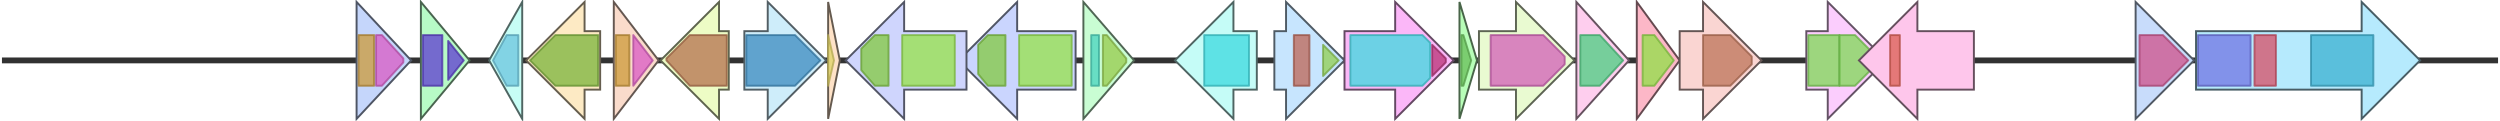 <svg version="1.1" baseProfile="full" xmlns="http://www.w3.org/2000/svg" width="1283" height="62">
	<line x1="1" y1="31" x2="1282" y2="31" style="stroke:rgb(50,50,50); stroke-width:3 "/>
	<g>
		<title>bomH</title>
		<polygon class="bomH" points="552,16 522,16 522,1 492,31 522,61 522,46 552,46" fill="rgb(202,213,254)" fill-opacity="1.0" stroke="rgb(80,85,101)" stroke-width="1" />
		<g>
			<title>PF00005</title>
			<polygon class="PF00005" points="502,23 507,18 516,18 516,44 507,44 502,38" stroke-linejoin="round" width="14" height="26" fill="rgb(129,201,63)" stroke="rgb(103,160,50)" stroke-width="1" opacity="0.75" />
		</g>
		<g>
			<title>PF00664</title>
			<rect class="PF00664" x="523" y="18" stroke-linejoin="round" width="27" height="26" fill="rgb(149,226,73)" stroke="rgb(119,180,58)" stroke-width="1" opacity="0.75" />
		</g>
	</g>
	<g>
		<title>bomI</title>
		<polygon class="bomI" points="556,16 556,16 556,1 582,31 556,61 556,46 556,46" fill="rgb(201,253,211)" fill-opacity="1.0" stroke="rgb(80,101,84)" stroke-width="1" />
		<g>
			<title>PF00440</title>
			<rect class="PF00440" x="560" y="18" stroke-linejoin="round" width="4" height="26" fill="rgb(73,212,190)" stroke="rgb(58,169,152)" stroke-width="1" opacity="0.75" />
		</g>
		<g>
			<title>PF02909</title>
			<polygon class="PF02909" points="566,18 568,18 578,30 578,32 568,44 566,44" stroke-linejoin="round" width="12" height="26" fill="rgb(151,203,75)" stroke="rgb(120,162,60)" stroke-width="1" opacity="0.75" />
		</g>
	</g>
	<g>
		<title>bomJ</title>
		<polygon class="bomJ" points="645,16 633,16 633,1 603,31 633,61 633,46 645,46" fill="rgb(197,252,247)" fill-opacity="1.0" stroke="rgb(78,100,98)" stroke-width="1" />
		<g>
			<title>PF00501</title>
			<polygon class="PF00501" points="618,18 618,18 641,18 641,44 618,44 618,43" stroke-linejoin="round" width="23" height="26" fill="rgb(60,217,223)" stroke="rgb(48,173,178)" stroke-width="1" opacity="0.75" />
		</g>
	</g>
	<g>
		<title>bomK</title>
		<polygon class="bomK" points="654,16 660,16 660,1 690,31 660,61 660,46 654,46" fill="rgb(199,229,254)" fill-opacity="1.0" stroke="rgb(79,91,101)" stroke-width="1" />
		<g>
			<title>PF08545</title>
			<rect class="PF08545" x="664" y="18" stroke-linejoin="round" width="8" height="26" fill="rgb(189,102,84)" stroke="rgb(151,81,67)" stroke-width="1" opacity="0.75" />
		</g>
		<g>
			<title>PF08541</title>
			<polygon class="PF08541" points="679,23 687,31 679,39" stroke-linejoin="round" width="9" height="26" fill="rgb(146,207,81)" stroke="rgb(116,165,64)" stroke-width="1" opacity="0.75" />
		</g>
	</g>
	<g>
		<title>bomL</title>
		<polygon class="bomL" points="690,16 716,16 716,1 746,31 716,61 716,46 690,46" fill="rgb(251,183,248)" fill-opacity="1.0" stroke="rgb(100,73,99)" stroke-width="1" />
		<g>
			<title>PF00501</title>
			<polygon class="PF00501" points="693,18 730,18 734,22 734,40 730,44 693,44" stroke-linejoin="round" width="41" height="26" fill="rgb(60,217,223)" stroke="rgb(48,173,178)" stroke-width="1" opacity="0.75" />
		</g>
		<g>
			<title>PF13193</title>
			<polygon class="PF13193" points="735,23 742,30 742,32 735,39" stroke-linejoin="round" width="7" height="26" fill="rgb(182,50,118)" stroke="rgb(145,39,94)" stroke-width="1" opacity="0.75" />
		</g>
	</g>
	<g>
		<title>bomM</title>
		<polygon class="bomM" points="749,16 749,16 749,1 758,31 749,61 749,46 749,46" fill="rgb(183,253,183)" fill-opacity="1.0" stroke="rgb(73,101,73)" stroke-width="1" />
		<g>
			<title>PF00550</title>
			<polygon class="PF00550" points="750,18 751,18 755,31 751,44 750,44" stroke-linejoin="round" width="6" height="26" fill="rgb(103,191,88)" stroke="rgb(82,152,70)" stroke-width="1" opacity="0.75" />
		</g>
	</g>
	<g>
		<title>bomN</title>
		<polygon class="bomN" points="759,16 778,16 778,1 808,31 778,61 778,46 759,46" fill="rgb(233,250,209)" fill-opacity="1.0" stroke="rgb(93,100,83)" stroke-width="1" />
		<g>
			<title>PF01979</title>
			<polygon class="PF01979" points="765,18 792,18 803,29 803,33 792,44 765,44" stroke-linejoin="round" width="38" height="26" fill="rgb(210,93,184)" stroke="rgb(168,74,147)" stroke-width="1" opacity="0.75" />
		</g>
	</g>
	<g>
		<title>bomO</title>
		<polygon class="bomO" points="809,16 809,16 809,1 836,31 809,61 809,46 809,46" fill="rgb(254,206,238)" fill-opacity="1.0" stroke="rgb(101,82,95)" stroke-width="1" />
		<g>
			<title>PF13561</title>
			<polygon class="PF13561" points="811,18 821,18 833,31 821,44 811,44" stroke-linejoin="round" width="25" height="26" fill="rgb(73,205,127)" stroke="rgb(58,164,101)" stroke-width="1" opacity="0.75" />
		</g>
	</g>
	<g>
		<title>bomP</title>
		<polygon class="bomP" points="840,16 840,16 840,1 862,31 840,61 840,46 840,46" fill="rgb(252,183,199)" fill-opacity="1.0" stroke="rgb(100,73,79)" stroke-width="1" />
		<g>
			<title>PF00857</title>
			<polygon class="PF00857" points="843,18 849,18 859,31 849,44 843,44" stroke-linejoin="round" width="17" height="26" fill="rgb(144,224,70)" stroke="rgb(115,179,56)" stroke-width="1" opacity="0.75" />
		</g>
	</g>
	<g>
		<title>bomQ</title>
		<polygon class="bomQ" points="862,16 874,16 874,1 904,31 874,61 874,46 862,46" fill="rgb(250,213,210)" fill-opacity="1.0" stroke="rgb(100,85,84)" stroke-width="1" />
		<g>
			<title>PF00425</title>
			<polygon class="PF00425" points="874,18 888,18 899,29 899,33 888,44 874,44" stroke-linejoin="round" width="25" height="26" fill="rgb(188,116,88)" stroke="rgb(150,92,70)" stroke-width="1" opacity="0.75" />
		</g>
	</g>
	<g>
		<title>orf1</title>
		<polygon class="orf1" points="183,16 183,16 183,1 211,31 183,61 183,46 183,46" fill="rgb(197,214,251)" fill-opacity="1.0" stroke="rgb(78,85,100)" stroke-width="1" />
		<g>
			<title>PF00486</title>
			<rect class="PF00486" x="184" y="18" stroke-linejoin="round" width="8" height="26" fill="rgb(204,153,57)" stroke="rgb(163,122,45)" stroke-width="1" opacity="0.75" />
		</g>
		<g>
			<title>PF03704</title>
			<polygon class="PF03704" points="193,18 196,18 207,30 207,32 196,44 193,44" stroke-linejoin="round" width="14" height="26" fill="rgb(217,89,196)" stroke="rgb(173,71,156)" stroke-width="1" opacity="0.75" />
		</g>
	</g>
	<g>
		<title>bomR</title>
		<polygon class="bomR" points="927,16 938,16 938,1 968,31 938,61 938,46 927,46" fill="rgb(251,205,253)" fill-opacity="1.0" stroke="rgb(100,82,101)" stroke-width="1" />
		<g>
			<title>PF01474</title>
			<rect class="PF01474" x="928" y="18" stroke-linejoin="round" width="16" height="26" fill="rgb(126,217,84)" stroke="rgb(100,173,67)" stroke-width="1" opacity="0.75" />
		</g>
		<g>
			<title>PF01474</title>
			<polygon class="PF01474" points="944,18 952,18 965,31 952,44 944,44" stroke-linejoin="round" width="22" height="26" fill="rgb(126,217,84)" stroke="rgb(100,173,67)" stroke-width="1" opacity="0.75" />
		</g>
	</g>
	<g>
		<title>orf3</title>
		<polygon class="orf3" points="1013,16 984,16 984,1 954,31 984,61 984,46 1013,46" fill="rgb(254,198,235)" fill-opacity="1.0" stroke="rgb(101,79,93)" stroke-width="1" />
		<g>
			<title>PF00196</title>
			<rect class="PF00196" x="970" y="18" stroke-linejoin="round" width="5" height="26" fill="rgb(219,94,82)" stroke="rgb(175,75,65)" stroke-width="1" opacity="0.75" />
		</g>
	</g>
	<g>
		<title>orf4</title>
		<polygon class="orf4" points="1096,16 1096,16 1096,1 1126,31 1096,61 1096,46 1096,46" fill="rgb(200,220,251)" fill-opacity="1.0" stroke="rgb(80,88,100)" stroke-width="1" />
		<g>
			<title>PF00975</title>
			<polygon class="PF00975" points="1098,18 1110,18 1123,31 1110,44 1098,44" stroke-linejoin="round" width="26" height="26" fill="rgb(207,80,138)" stroke="rgb(165,63,110)" stroke-width="1" opacity="0.75" />
		</g>
	</g>
	<g>
		<title>orf5</title>
		<polygon class="orf5" points="1127,16 1212,16 1212,1 1242,31 1212,61 1212,46 1127,46" fill="rgb(182,234,253)" fill-opacity="1.0" stroke="rgb(72,93,101)" stroke-width="1" />
		<g>
			<title>PF00109</title>
			<rect class="PF00109" x="1128" y="18" stroke-linejoin="round" width="27" height="26" fill="rgb(112,116,228)" stroke="rgb(89,92,182)" stroke-width="1" opacity="0.75" />
		</g>
		<g>
			<title>PF02801</title>
			<rect class="PF02801" x="1157" y="18" stroke-linejoin="round" width="11" height="26" fill="rgb(215,78,102)" stroke="rgb(172,62,81)" stroke-width="1" opacity="0.75" />
		</g>
		<g>
			<title>PF00698</title>
			<rect class="PF00698" x="1186" y="18" stroke-linejoin="round" width="32" height="26" fill="rgb(59,176,209)" stroke="rgb(47,140,167)" stroke-width="1" opacity="0.75" />
		</g>
	</g>
	<g>
		<title>orf2</title>
		<polygon class="orf2" points="216,16 216,16 216,1 241,31 216,61 216,46 216,46" fill="rgb(183,251,198)" fill-opacity="1.0" stroke="rgb(73,100,79)" stroke-width="1" />
		<g>
			<title>PF01903</title>
			<rect class="PF01903" x="217" y="18" stroke-linejoin="round" width="10" height="26" fill="rgb(93,58,208)" stroke="rgb(74,46,166)" stroke-width="1" opacity="0.75" />
		</g>
		<g>
			<title>PF01903</title>
			<polygon class="PF01903" points="230,21 238,31 230,41" stroke-linejoin="round" width="9" height="26" fill="rgb(93,58,208)" stroke="rgb(74,46,166)" stroke-width="1" opacity="0.75" />
		</g>
	</g>
	<g>
		<title>bomA</title>
		<polygon class="bomA" points="268,16 268,16 268,1 251,31 268,61 268,46 268,46" fill="rgb(199,253,245)" fill-opacity="1.0" stroke="rgb(79,101,98)" stroke-width="1" />
		<g>
			<title>PF01613</title>
			<polygon class="PF01613" points="253,31 260,18 266,18 266,44 260,44" stroke-linejoin="round" width="15" height="26" fill="rgb(107,197,222)" stroke="rgb(85,157,177)" stroke-width="1" opacity="0.75" />
		</g>
	</g>
	<g>
		<title>bomB</title>
		<polygon class="bomB" points="308,16 300,16 300,1 270,31 300,61 300,46 308,46" fill="rgb(253,234,196)" fill-opacity="1.0" stroke="rgb(101,93,78)" stroke-width="1" />
		<g>
			<title>PF01266</title>
			<polygon class="PF01266" points="272,31 285,18 307,18 307,44 285,44" stroke-linejoin="round" width="35" height="26" fill="rgb(123,179,59)" stroke="rgb(98,143,47)" stroke-width="1" opacity="0.75" />
		</g>
	</g>
	<g>
		<title>bomC</title>
		<polygon class="bomC" points="315,16 315,16 315,1 338,31 315,61 315,46 315,46" fill="rgb(250,219,203)" fill-opacity="1.0" stroke="rgb(100,87,81)" stroke-width="1" />
		<g>
			<title>PF00486</title>
			<rect class="PF00486" x="316" y="18" stroke-linejoin="round" width="7" height="26" fill="rgb(204,153,57)" stroke="rgb(163,122,45)" stroke-width="1" opacity="0.75" />
		</g>
		<g>
			<title>PF03704</title>
			<polygon class="PF03704" points="325,18 325,18 335,31 335,31 325,44 325,44" stroke-linejoin="round" width="10" height="26" fill="rgb(217,89,196)" stroke="rgb(173,71,156)" stroke-width="1" opacity="0.75" />
		</g>
	</g>
	<g>
		<title>bomD</title>
		<polygon class="bomD" points="374,16 369,16 369,1 339,31 369,61 369,46 374,46" fill="rgb(237,252,197)" fill-opacity="1.0" stroke="rgb(94,100,78)" stroke-width="1" />
		<g>
			<title>PF00296</title>
			<polygon class="PF00296" points="342,30 354,18 373,18 373,44 354,44 342,31" stroke-linejoin="round" width="31" height="26" fill="rgb(180,112,78)" stroke="rgb(144,89,62)" stroke-width="1" opacity="0.75" />
		</g>
	</g>
	<g>
		<title>bomE</title>
		<polygon class="bomE" points="382,16 394,16 394,1 424,31 394,61 394,46 382,46" fill="rgb(206,237,250)" fill-opacity="1.0" stroke="rgb(82,94,100)" stroke-width="1" />
		<g>
			<title>PF01041</title>
			<polygon class="PF01041" points="383,18 408,18 421,31 421,31 408,44 383,44" stroke-linejoin="round" width="38" height="26" fill="rgb(59,139,191)" stroke="rgb(47,111,152)" stroke-width="1" opacity="0.75" />
		</g>
	</g>
	<g>
		<title>bomF</title>
		<polygon class="bomF" points="425,16 425,16 425,1 431,31 425,61 425,46 425,46" fill="rgb(254,226,199)" fill-opacity="1.0" stroke="rgb(101,90,79)" stroke-width="1" />
		<g>
			<title>PF01361</title>
			<polygon class="PF01361" points="425,18 425,18 428,31 425,44 425,44" stroke-linejoin="round" width="5" height="26" fill="rgb(223,210,102)" stroke="rgb(178,168,81)" stroke-width="1" opacity="0.75" />
		</g>
	</g>
	<g>
		<title>bomG</title>
		<polygon class="bomG" points="496,16 464,16 464,1 434,31 464,61 464,46 496,46" fill="rgb(207,213,253)" fill-opacity="1.0" stroke="rgb(82,85,101)" stroke-width="1" />
		<g>
			<title>PF00005</title>
			<polygon class="PF00005" points="442,25 449,18 456,18 456,44 449,44 442,36" stroke-linejoin="round" width="14" height="26" fill="rgb(129,201,63)" stroke="rgb(103,160,50)" stroke-width="1" opacity="0.75" />
		</g>
		<g>
			<title>PF00664</title>
			<rect class="PF00664" x="463" y="18" stroke-linejoin="round" width="27" height="26" fill="rgb(149,226,73)" stroke="rgb(119,180,58)" stroke-width="1" opacity="0.75" />
		</g>
	</g>
</svg>
